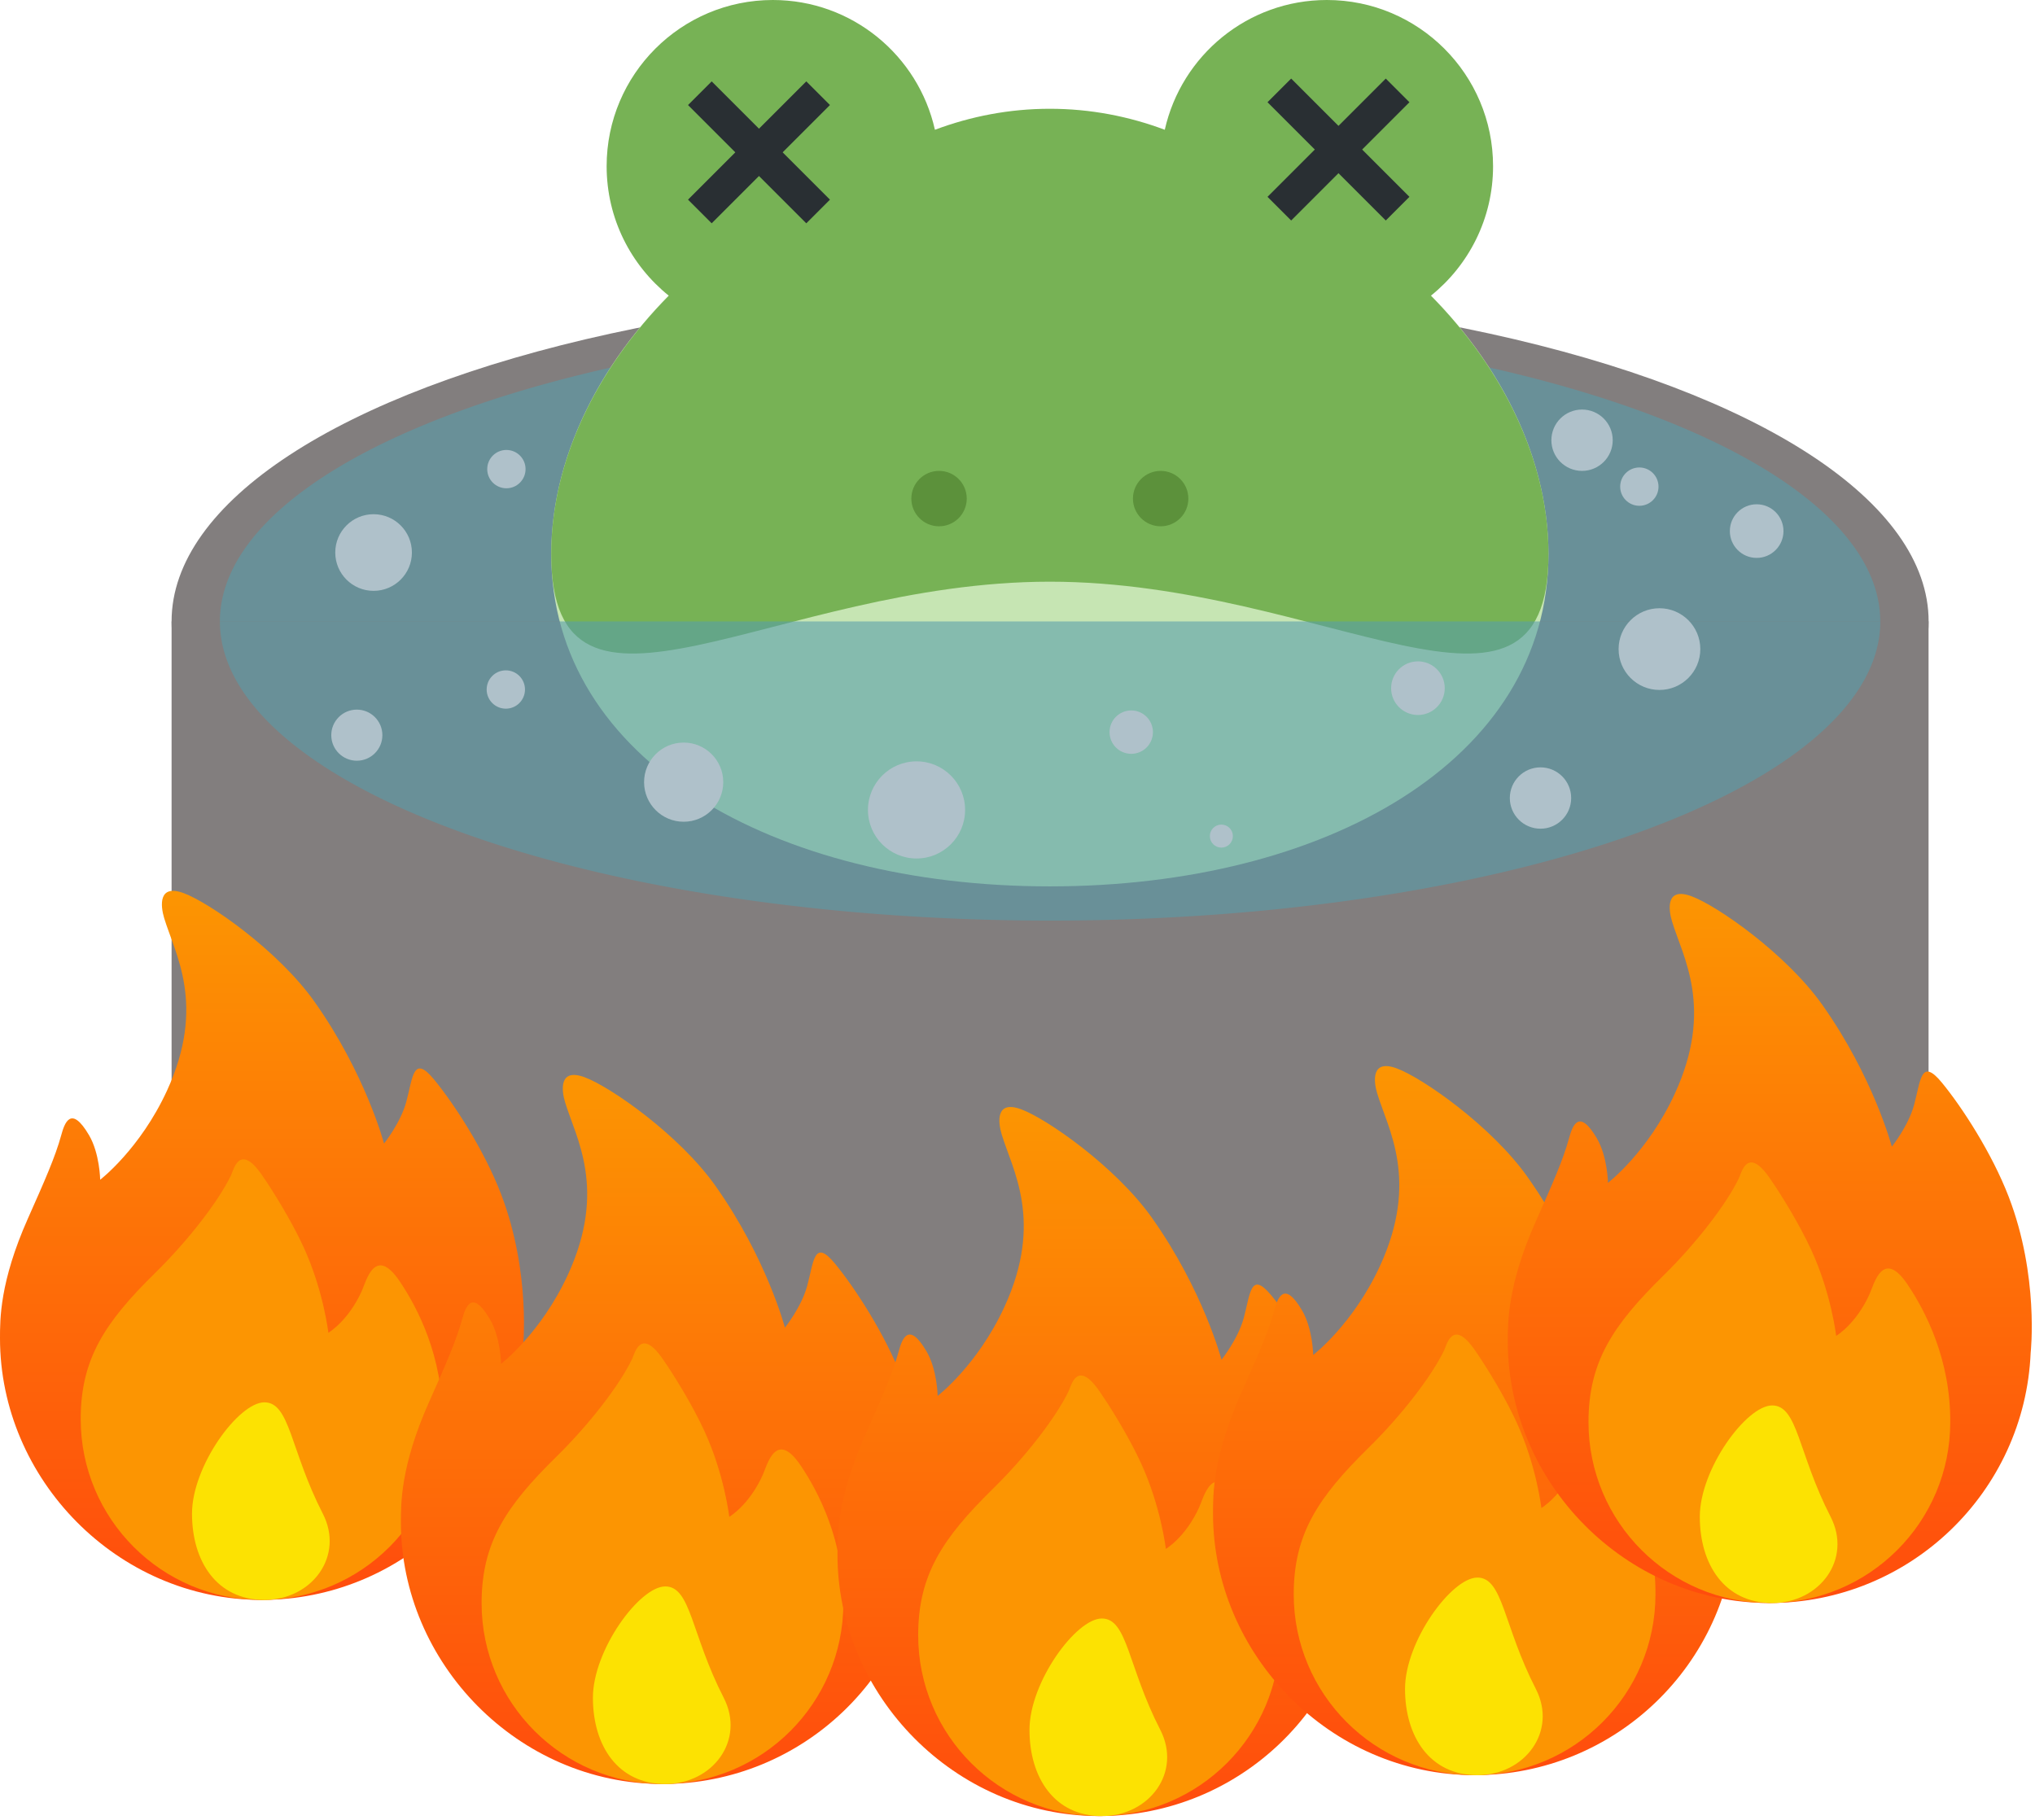 <?xml version="1.0" encoding="UTF-8" standalone="no"?>
<!-- Created with Inkscape (http://www.inkscape.org/) -->

<svg
   width="32.177mm"
   height="28.785mm"
   viewBox="0 0 32.177 28.785"
   version="1.1"
   id="svg1"
   xml:space="preserve"
   inkscape:version="1.3 (0e150ed6c4, 2023-07-21)"
   sodipodi:docname="boiling_frog.svg"
   xmlns:inkscape="http://www.inkscape.org/namespaces/inkscape"
   xmlns:sodipodi="http://sodipodi.sourceforge.net/DTD/sodipodi-0.dtd"
   xmlns:xlink="http://www.w3.org/1999/xlink"
   xmlns="http://www.w3.org/2000/svg"
   xmlns:svg="http://www.w3.org/2000/svg"><sodipodi:namedview
     id="namedview1"
     pagecolor="#505050"
     bordercolor="#eeeeee"
     borderopacity="1"
     inkscape:showpageshadow="0"
     inkscape:pageopacity="0"
     inkscape:pagecheckerboard="0"
     inkscape:deskcolor="#d1d1d1"
     inkscape:document-units="mm"
     showgrid="true"
     inkscape:zoom="3.2747755"
     inkscape:cx="180.47039"
     inkscape:cy="122.29846"
     inkscape:window-width="1992"
     inkscape:window-height="1123"
     inkscape:window-x="0"
     inkscape:window-y="0"
     inkscape:window-maximized="1"
     inkscape:current-layer="layer1"><inkscape:grid
       id="grid2"
       units="px"
       originx="-120.148"
       originy="-165"
       spacingx="0.265"
       spacingy="0.265"
       empcolor="#0099e5"
       empopacity="0.302"
       color="#0099e5"
       opacity="0.149"
       empspacing="5"
       dotted="false"
       gridanglex="30"
       gridanglez="30"
       visible="true" /></sodipodi:namedview><defs
     id="defs1"><style
       id="style1">&#10;&#10;      .cls-3 {&#10;        fill: url(#linear-gradient-1);&#10;      }&#10;&#10;      .cls-4 {&#10;        fill: #fc9502;&#10;      }&#10;&#10;      .cls-5 {&#10;        fill: #fce202;&#10;      }&#10;    </style><linearGradient
       id="linear-gradient-1"
       gradientUnits="userSpaceOnUse"
       x1="94.141"
       y1="255"
       x2="94.141"
       y2="0.188"><stop
         offset="0"
         stop-color="#ff4c0d"
         id="stop1" /><stop
         offset="1"
         stop-color="#fc9502"
         id="stop2" /></linearGradient><linearGradient
       inkscape:collect="always"
       xlink:href="#linear-gradient-1"
       id="linearGradient1"
       gradientUnits="userSpaceOnUse"
       x1="94.141"
       y1="255"
       x2="94.141"
       y2="0.188" /><linearGradient
       inkscape:collect="always"
       xlink:href="#linear-gradient-1"
       id="linearGradient2"
       gradientUnits="userSpaceOnUse"
       x1="94.141"
       y1="255"
       x2="94.141"
       y2="0.188" /><linearGradient
       inkscape:collect="always"
       xlink:href="#linear-gradient-1"
       id="linearGradient3"
       gradientUnits="userSpaceOnUse"
       x1="94.141"
       y1="255"
       x2="94.141"
       y2="0.188" /><linearGradient
       inkscape:collect="always"
       xlink:href="#linear-gradient-1"
       id="linearGradient4"
       gradientUnits="userSpaceOnUse"
       x1="94.141"
       y1="255"
       x2="94.141"
       y2="0.188" /><linearGradient
       inkscape:collect="always"
       xlink:href="#linear-gradient-1"
       id="linearGradient5"
       gradientUnits="userSpaceOnUse"
       x1="94.141"
       y1="255"
       x2="94.141"
       y2="0.188" /></defs><g
     inkscape:label="Layer 1"
     inkscape:groupmode="layer"
     id="layer1"
     transform="translate(-31.789,-43.656)"><rect
       style="fill:#827e7e;fill-opacity:1;stroke:none;stroke-width:0.315;stroke-linecap:round"
       id="rect1-5"
       width="27.781"
       height="8.744"
       x="34.502"
       y="53.482" /><ellipse
       style="fill:#827e7e;fill-opacity:1;stroke:none;stroke-width:0.354;stroke-linecap:round"
       id="path1-7-3"
       cx="48.393"
       cy="53.482"
       rx="13.891"
       ry="5.256" /><path
       id="path5-5"
       style="fill:#569caa;fill-opacity:0.582;stroke:none;stroke-width:0.327;stroke-linecap:round"
       d="M 48.393,48.751 A 13.127,4.731 0 0 0 35.266,53.482 H 61.519 A 13.127,4.731 0 0 0 48.393,48.751 Z" /><ellipse
       style="fill:#827e7e;fill-opacity:1;stroke:none;stroke-width:0.354;stroke-linecap:round"
       id="path1-7-6-6"
       cx="48.393"
       cy="62.225"
       rx="13.891"
       ry="5.256" /><g
       id="g2-2"
       transform="matrix(0.438,0,0,0.438,40.505,42.78)"><path
         fill="#c6e5b3"
         d="M 36,22 C 36,29.456 27.941,34 18,34 8.059,34 0,29.456 0,22 0,14.544 8.059,7 18,7 c 9.941,0 18,7.544 18,15 z"
         id="path1-9" /><path
         fill="#77b255"
         d="M 31.755,12.676 C 33.123,11.576 34,9.891 34,8 34,4.687 31.313,2 28,2 25.139,2 22.75,4.004 22.149,6.685 20.861,6.202 19.466,5.927 18,5.927 16.535,5.927 15.139,6.202 13.851,6.685 13.25,4.004 10.861,2 8,2 4.687,2 2,4.687 2,8 2,9.891 2.877,11.576 4.245,12.676 1.6,15.356 0,18.685 0,22 c 0,7.456 8.059,1 18,1 9.941,0 18,6.456 18,-1 0,-3.315 -1.6,-6.644 -4.245,-9.324 z"
         id="path2-1" /><circle
         fill="#5c913b"
         cx="14"
         cy="20"
         r="1"
         id="circle6-2" /><circle
         fill="#5c913b"
         cx="22"
         cy="20"
         r="1"
         id="circle7-7" /><rect
         style="fill:#292f33;fill-opacity:1;stroke:none;stroke-width:0.228;stroke-linecap:round;stroke-dasharray:none"
         id="rect13"
         width="6.038"
         height="1.208"
         x="7.588"
         y="-0.604"
         transform="rotate(45)" /><rect
         style="fill:#292f33;fill-opacity:1;stroke:none;stroke-width:0.228;stroke-linecap:round;stroke-dasharray:none"
         id="rect13-4"
         width="6.038"
         height="1.208"
         x="-3.019"
         y="-11.21"
         transform="rotate(135)" /><rect
         style="fill:#292f33;fill-opacity:1;stroke:none;stroke-width:0.228;stroke-linecap:round;stroke-dasharray:none"
         id="rect13-2"
         width="6.038"
         height="1.208"
         x="22.308"
         y="-15.468"
         transform="rotate(45)" /><rect
         style="fill:#292f33;fill-opacity:1;stroke:none;stroke-width:0.228;stroke-linecap:round;stroke-dasharray:none"
         id="rect13-4-6"
         width="6.038"
         height="1.208"
         x="-17.883"
         y="-25.931"
         transform="rotate(135)" /></g><path
       id="path1-7-7-0"
       style="fill:#569caa;fill-opacity:0.582;stroke:none;stroke-width:0.327;stroke-linecap:round"
       d="M 61.519,53.482 H 35.266 a 13.127,4.731 0 0 0 13.127,4.731 13.127,4.731 0 0 0 13.127,-4.731 z" /><g
       id="fire"
       transform="matrix(0.044,0,0,0.044,31.789,57.743)"><path
         d="m 187.899,164.809 c -2.096,50.059 -43.325,90.003 -93.899,90.003 -51.915,0 -94,-43.5 -94,-94 0,-6.75 -0.121,-20.24 10,-43 6.057,-13.621 9.856,-22.178 12,-30 1.178,-4.299 3.469,-11.129 10,0 3.851,6.562 4,16 4,16 0,0 14.328,-10.995 24,-32 14.179,-30.793 2.866,-49.2 -1,-62 -1.338,-4.428 -2.178,-12.386 7,-9 9.352,3.451 34.076,20.758 47,39 18.445,26.035 25,51 25,51 0,0 5.906,-7.33 8,-15 2.365,-8.661 2.4,-17.239 9.999,-7.999 7.227,8.787 17.96,25.3 24.001,40.999 10.969,28.509 7.899,55.997 7.899,55.997 z"
         id="path-1"
         class="cls-3"
         fill-rule="evenodd"
         style="fill:url(#linearGradient1)" /><path
         d="m 94,254.812 c -35.899,0 -65,-29.101 -65,-65 0,-21.661 8.729,-34.812 26.896,-52.646 11.632,-11.419 22.519,-25.444 27.146,-34.994 0.911,-1.88 2.984,-11.677 10.977,-0.206 4.193,6.016 10.766,16.715 14.981,25.846 7.266,15.743 9,31 9,31 0,0 7.121,-4.196 12,-15 1.573,-3.482 4.753,-16.664 13.643,-3.484 6.523,9.672 15.484,27.062 15.357,49.484 0,35.899 -29.102,65 -65,65 z"
         id="path-2"
         class="cls-4"
         fill-rule="evenodd"
         style="fill:#fc9502" /><path
         d="m 95,183.812 c 9.25,0 9.25,17.129 21,40 7.824,15.229 -3.879,31 -21,31 -17.121,0 -26,-13.879 -26,-31 0,-17.12 16.75,-40 26,-40 z"
         id="path-3"
         class="cls-5"
         fill-rule="evenodd"
         style="fill:#fce202" /></g><g
       id="fire-1"
       transform="matrix(0.044,0,0,0.044,38.128,60.654)"><path
         d="m 187.899,164.809 c -2.096,50.059 -43.325,90.003 -93.899,90.003 -51.915,0 -94,-43.5 -94,-94 0,-6.75 -0.121,-20.24 10,-43 6.057,-13.621 9.856,-22.178 12,-30 1.178,-4.299 3.469,-11.129 10,0 3.851,6.562 4,16 4,16 0,0 14.328,-10.995 24,-32 14.179,-30.793 2.866,-49.2 -1,-62 -1.338,-4.428 -2.178,-12.386 7,-9 9.352,3.451 34.076,20.758 47,39 18.445,26.035 25,51 25,51 0,0 5.906,-7.33 8,-15 2.365,-8.661 2.4,-17.239 9.999,-7.999 7.227,8.787 17.96,25.3 24.001,40.999 10.969,28.509 7.899,55.997 7.899,55.997 z"
         id="path-1-7"
         class="cls-3"
         fill-rule="evenodd"
         style="fill:url(#linearGradient2)" /><path
         d="m 94,254.812 c -35.899,0 -65,-29.101 -65,-65 0,-21.661 8.729,-34.812 26.896,-52.646 11.632,-11.419 22.519,-25.444 27.146,-34.994 0.911,-1.88 2.984,-11.677 10.977,-0.206 4.193,6.016 10.766,16.715 14.981,25.846 7.266,15.743 9,31 9,31 0,0 7.121,-4.196 12,-15 1.573,-3.482 4.753,-16.664 13.643,-3.484 6.523,9.672 15.484,27.062 15.357,49.484 0,35.899 -29.102,65 -65,65 z"
         id="path-2-7"
         class="cls-4"
         fill-rule="evenodd"
         style="fill:#fc9502" /><path
         d="m 95,183.812 c 9.25,0 9.25,17.129 21,40 7.824,15.229 -3.879,31 -21,31 -17.121,0 -26,-13.879 -26,-31 0,-17.12 16.75,-40 26,-40 z"
         id="path-3-1"
         class="cls-5"
         fill-rule="evenodd"
         style="fill:#fce202" /></g><g
       id="fire-1-7"
       transform="matrix(0.044,0,0,0.044,45.031,61.161)"><path
         d="m 187.899,164.809 c -2.096,50.059 -43.325,90.003 -93.899,90.003 -51.915,0 -94,-43.5 -94,-94 0,-6.75 -0.121,-20.24 10,-43 6.057,-13.621 9.856,-22.178 12,-30 1.178,-4.299 3.469,-11.129 10,0 3.851,6.562 4,16 4,16 0,0 14.328,-10.995 24,-32 14.179,-30.793 2.866,-49.2 -1,-62 -1.338,-4.428 -2.178,-12.386 7,-9 9.352,3.451 34.076,20.758 47,39 18.445,26.035 25,51 25,51 0,0 5.906,-7.33 8,-15 2.365,-8.661 2.4,-17.239 9.999,-7.999 7.227,8.787 17.96,25.3 24.001,40.999 10.969,28.509 7.899,55.997 7.899,55.997 z"
         id="path-1-7-3"
         class="cls-3"
         fill-rule="evenodd"
         style="fill:url(#linearGradient3)" /><path
         d="m 94,254.812 c -35.899,0 -65,-29.101 -65,-65 0,-21.661 8.729,-34.812 26.896,-52.646 11.632,-11.419 22.519,-25.444 27.146,-34.994 0.911,-1.88 2.984,-11.677 10.977,-0.206 4.193,6.016 10.766,16.715 14.981,25.846 7.266,15.743 9,31 9,31 0,0 7.121,-4.196 12,-15 1.573,-3.482 4.753,-16.664 13.643,-3.484 6.523,9.672 15.484,27.062 15.357,49.484 0,35.899 -29.102,65 -65,65 z"
         id="path-2-7-6"
         class="cls-4"
         fill-rule="evenodd"
         style="fill:#fc9502" /><path
         d="m 95,183.812 c 9.25,0 9.25,17.129 21,40 7.824,15.229 -3.879,31 -21,31 -17.121,0 -26,-13.879 -26,-31 0,-17.12 16.75,-40 26,-40 z"
         id="path-3-1-5"
         class="cls-5"
         fill-rule="evenodd"
         style="fill:#fce202" /></g><g
       id="fire-1-7-2"
       transform="matrix(0.044,0,0,0.044,50.969,60.514)"><path
         d="m 187.899,164.809 c -2.096,50.059 -43.325,90.003 -93.899,90.003 -51.915,0 -94,-43.5 -94,-94 0,-6.75 -0.121,-20.24 10,-43 6.057,-13.621 9.856,-22.178 12,-30 1.178,-4.299 3.469,-11.129 10,0 3.851,6.562 4,16 4,16 0,0 14.328,-10.995 24,-32 14.179,-30.793 2.866,-49.2 -1,-62 -1.338,-4.428 -2.178,-12.386 7,-9 9.352,3.451 34.076,20.758 47,39 18.445,26.035 25,51 25,51 0,0 5.906,-7.33 8,-15 2.365,-8.661 2.4,-17.239 9.999,-7.999 7.227,8.787 17.96,25.3 24.001,40.999 10.969,28.509 7.899,55.997 7.899,55.997 z"
         id="path-1-7-3-9"
         class="cls-3"
         fill-rule="evenodd"
         style="fill:url(#linearGradient4)" /><path
         d="m 94,254.812 c -35.899,0 -65,-29.101 -65,-65 0,-21.661 8.729,-34.812 26.896,-52.646 11.632,-11.419 22.519,-25.444 27.146,-34.994 0.911,-1.88 2.984,-11.677 10.977,-0.206 4.193,6.016 10.766,16.715 14.981,25.846 7.266,15.743 9,31 9,31 0,0 7.121,-4.196 12,-15 1.573,-3.482 4.753,-16.664 13.643,-3.484 6.523,9.672 15.484,27.062 15.357,49.484 0,35.899 -29.102,65 -65,65 z"
         id="path-2-7-6-3"
         class="cls-4"
         fill-rule="evenodd"
         style="fill:#fc9502" /><path
         d="m 95,183.812 c 9.25,0 9.25,17.129 21,40 7.824,15.229 -3.879,31 -21,31 -17.121,0 -26,-13.879 -26,-31 0,-17.12 16.75,-40 26,-40 z"
         id="path-3-1-5-9"
         class="cls-5"
         fill-rule="evenodd"
         style="fill:#fce202" /></g><g
       id="fire-1-7-2-6"
       transform="matrix(0.044,0,0,0.044,55.63,57.792)"><path
         d="m 187.899,164.809 c -2.096,50.059 -43.325,90.003 -93.899,90.003 -51.915,0 -94,-43.5 -94,-94 0,-6.75 -0.121,-20.24 10,-43 6.057,-13.621 9.856,-22.178 12,-30 1.178,-4.299 3.469,-11.129 10,0 3.851,6.562 4,16 4,16 0,0 14.328,-10.995 24,-32 14.179,-30.793 2.866,-49.2 -1,-62 -1.338,-4.428 -2.178,-12.386 7,-9 9.352,3.451 34.076,20.758 47,39 18.445,26.035 25,51 25,51 0,0 5.906,-7.33 8,-15 2.365,-8.661 2.4,-17.239 9.999,-7.999 7.227,8.787 17.96,25.3 24.001,40.999 10.969,28.509 7.899,55.997 7.899,55.997 z"
         id="path-1-7-3-9-3"
         class="cls-3"
         fill-rule="evenodd"
         style="fill:url(#linearGradient5)" /><path
         d="m 94,254.812 c -35.899,0 -65,-29.101 -65,-65 0,-21.661 8.729,-34.812 26.896,-52.646 11.632,-11.419 22.519,-25.444 27.146,-34.994 0.911,-1.88 2.984,-11.677 10.977,-0.206 4.193,6.016 10.766,16.715 14.981,25.846 7.266,15.743 9,31 9,31 0,0 7.121,-4.196 12,-15 1.573,-3.482 4.753,-16.664 13.643,-3.484 6.523,9.672 15.484,27.062 15.357,49.484 0,35.899 -29.102,65 -65,65 z"
         id="path-2-7-6-3-8"
         class="cls-4"
         fill-rule="evenodd"
         style="fill:#fc9502" /><path
         d="m 95,183.812 c 9.25,0 9.25,17.129 21,40 7.824,15.229 -3.879,31 -21,31 -17.121,0 -26,-13.879 -26,-31 0,-17.12 16.75,-40 26,-40 z"
         id="path-3-1-5-9-5"
         class="cls-5"
         fill-rule="evenodd"
         style="fill:#fce202" /></g><circle
       style="fill:#afc1ca;fill-opacity:1;stroke:none;stroke-width:0.1;stroke-linecap:round;stroke-dasharray:none"
       id="path13"
       cx="37.696"
       cy="52.393"
       r="0.606" /><circle
       style="fill:#afc1ca;fill-opacity:1;stroke:none;stroke-width:0.05;stroke-linecap:round;stroke-dasharray:none"
       id="path13-5"
       cx="39.787"
       cy="54.559"
       r="0.303" /><circle
       style="fill:#afc1ca;fill-opacity:1;stroke:none;stroke-width:0.05;stroke-linecap:round;stroke-dasharray:none"
       id="path13-5-8"
       cx="39.796"
       cy="51.074"
       r="0.303" /><circle
       style="fill:#afc1ca;fill-opacity:1;stroke:none;stroke-width:0.05;stroke-linecap:round;stroke-dasharray:none"
       id="path13-5-8-0"
       cx="57.71"
       cy="51.351"
       r="0.303" /><circle
       style="fill:#afc1ca;fill-opacity:1;stroke:none;stroke-width:0.107;stroke-linecap:round;stroke-dasharray:none"
       id="path13-5-8-0-4"
       cx="58.028"
       cy="53.92"
       r="0.646" /><circle
       style="fill:#afc1ca;fill-opacity:1;stroke:none;stroke-width:0.08;stroke-linecap:round;stroke-dasharray:none"
       id="path13-5-8-0-4-9"
       cx="56.147"
       cy="56.275"
       r="0.485" /><circle
       style="fill:#afc1ca;fill-opacity:1;stroke:none;stroke-width:0.08;stroke-linecap:round;stroke-dasharray:none"
       id="path13-5-8-0-4-9-0"
       cx="56.804"
       cy="50.617"
       r="0.485" /><circle
       style="fill:#afc1ca;fill-opacity:1;stroke:none;stroke-width:0.067;stroke-linecap:round;stroke-dasharray:none"
       id="path13-5-8-0-4-9-3"
       cx="37.431"
       cy="55.281"
       r="0.404" /><circle
       style="fill:#afc1ca;fill-opacity:1;stroke:none;stroke-width:0.07;stroke-linecap:round;stroke-dasharray:none"
       id="path13-5-8-0-4-1"
       cx="59.565"
       cy="52.054"
       r="0.424" /><circle
       style="fill:#afc1ca;fill-opacity:1;stroke:none;stroke-width:0.057;stroke-linecap:round;stroke-dasharray:none"
       id="path13-5-8-0-4-1-6"
       cx="49.676"
       cy="55.233"
       r="0.343" /><circle
       style="fill:#afc1ca;fill-opacity:1;stroke:none;stroke-width:0.103;stroke-linecap:round;stroke-dasharray:none"
       id="path13-5-8-0-4-1-6-8"
       cx="42.599"
       cy="56.024"
       r="0.626" /><circle
       style="fill:#afc1ca;fill-opacity:1;stroke:none;stroke-width:0.03;stroke-linecap:round;stroke-dasharray:none"
       id="path13-5-8-0-4-1-6-8-1"
       cx="51.101"
       cy="56.877"
       r="0.182" /><circle
       style="fill:#afc1ca;fill-opacity:1;stroke:none;stroke-width:0.07;stroke-linecap:round;stroke-dasharray:none"
       id="path13-5-8-0-4-1-6-8-1-7"
       cx="54.209"
       cy="54.538"
       r="0.424" /><circle
       style="fill:#afc1ca;fill-opacity:1;stroke:none;stroke-width:0.127;stroke-linecap:round;stroke-dasharray:none"
       id="path13-5-8-0-4-1-6-8-1-7-8"
       cx="46.281"
       cy="56.463"
       r="0.768" /></g></svg>
